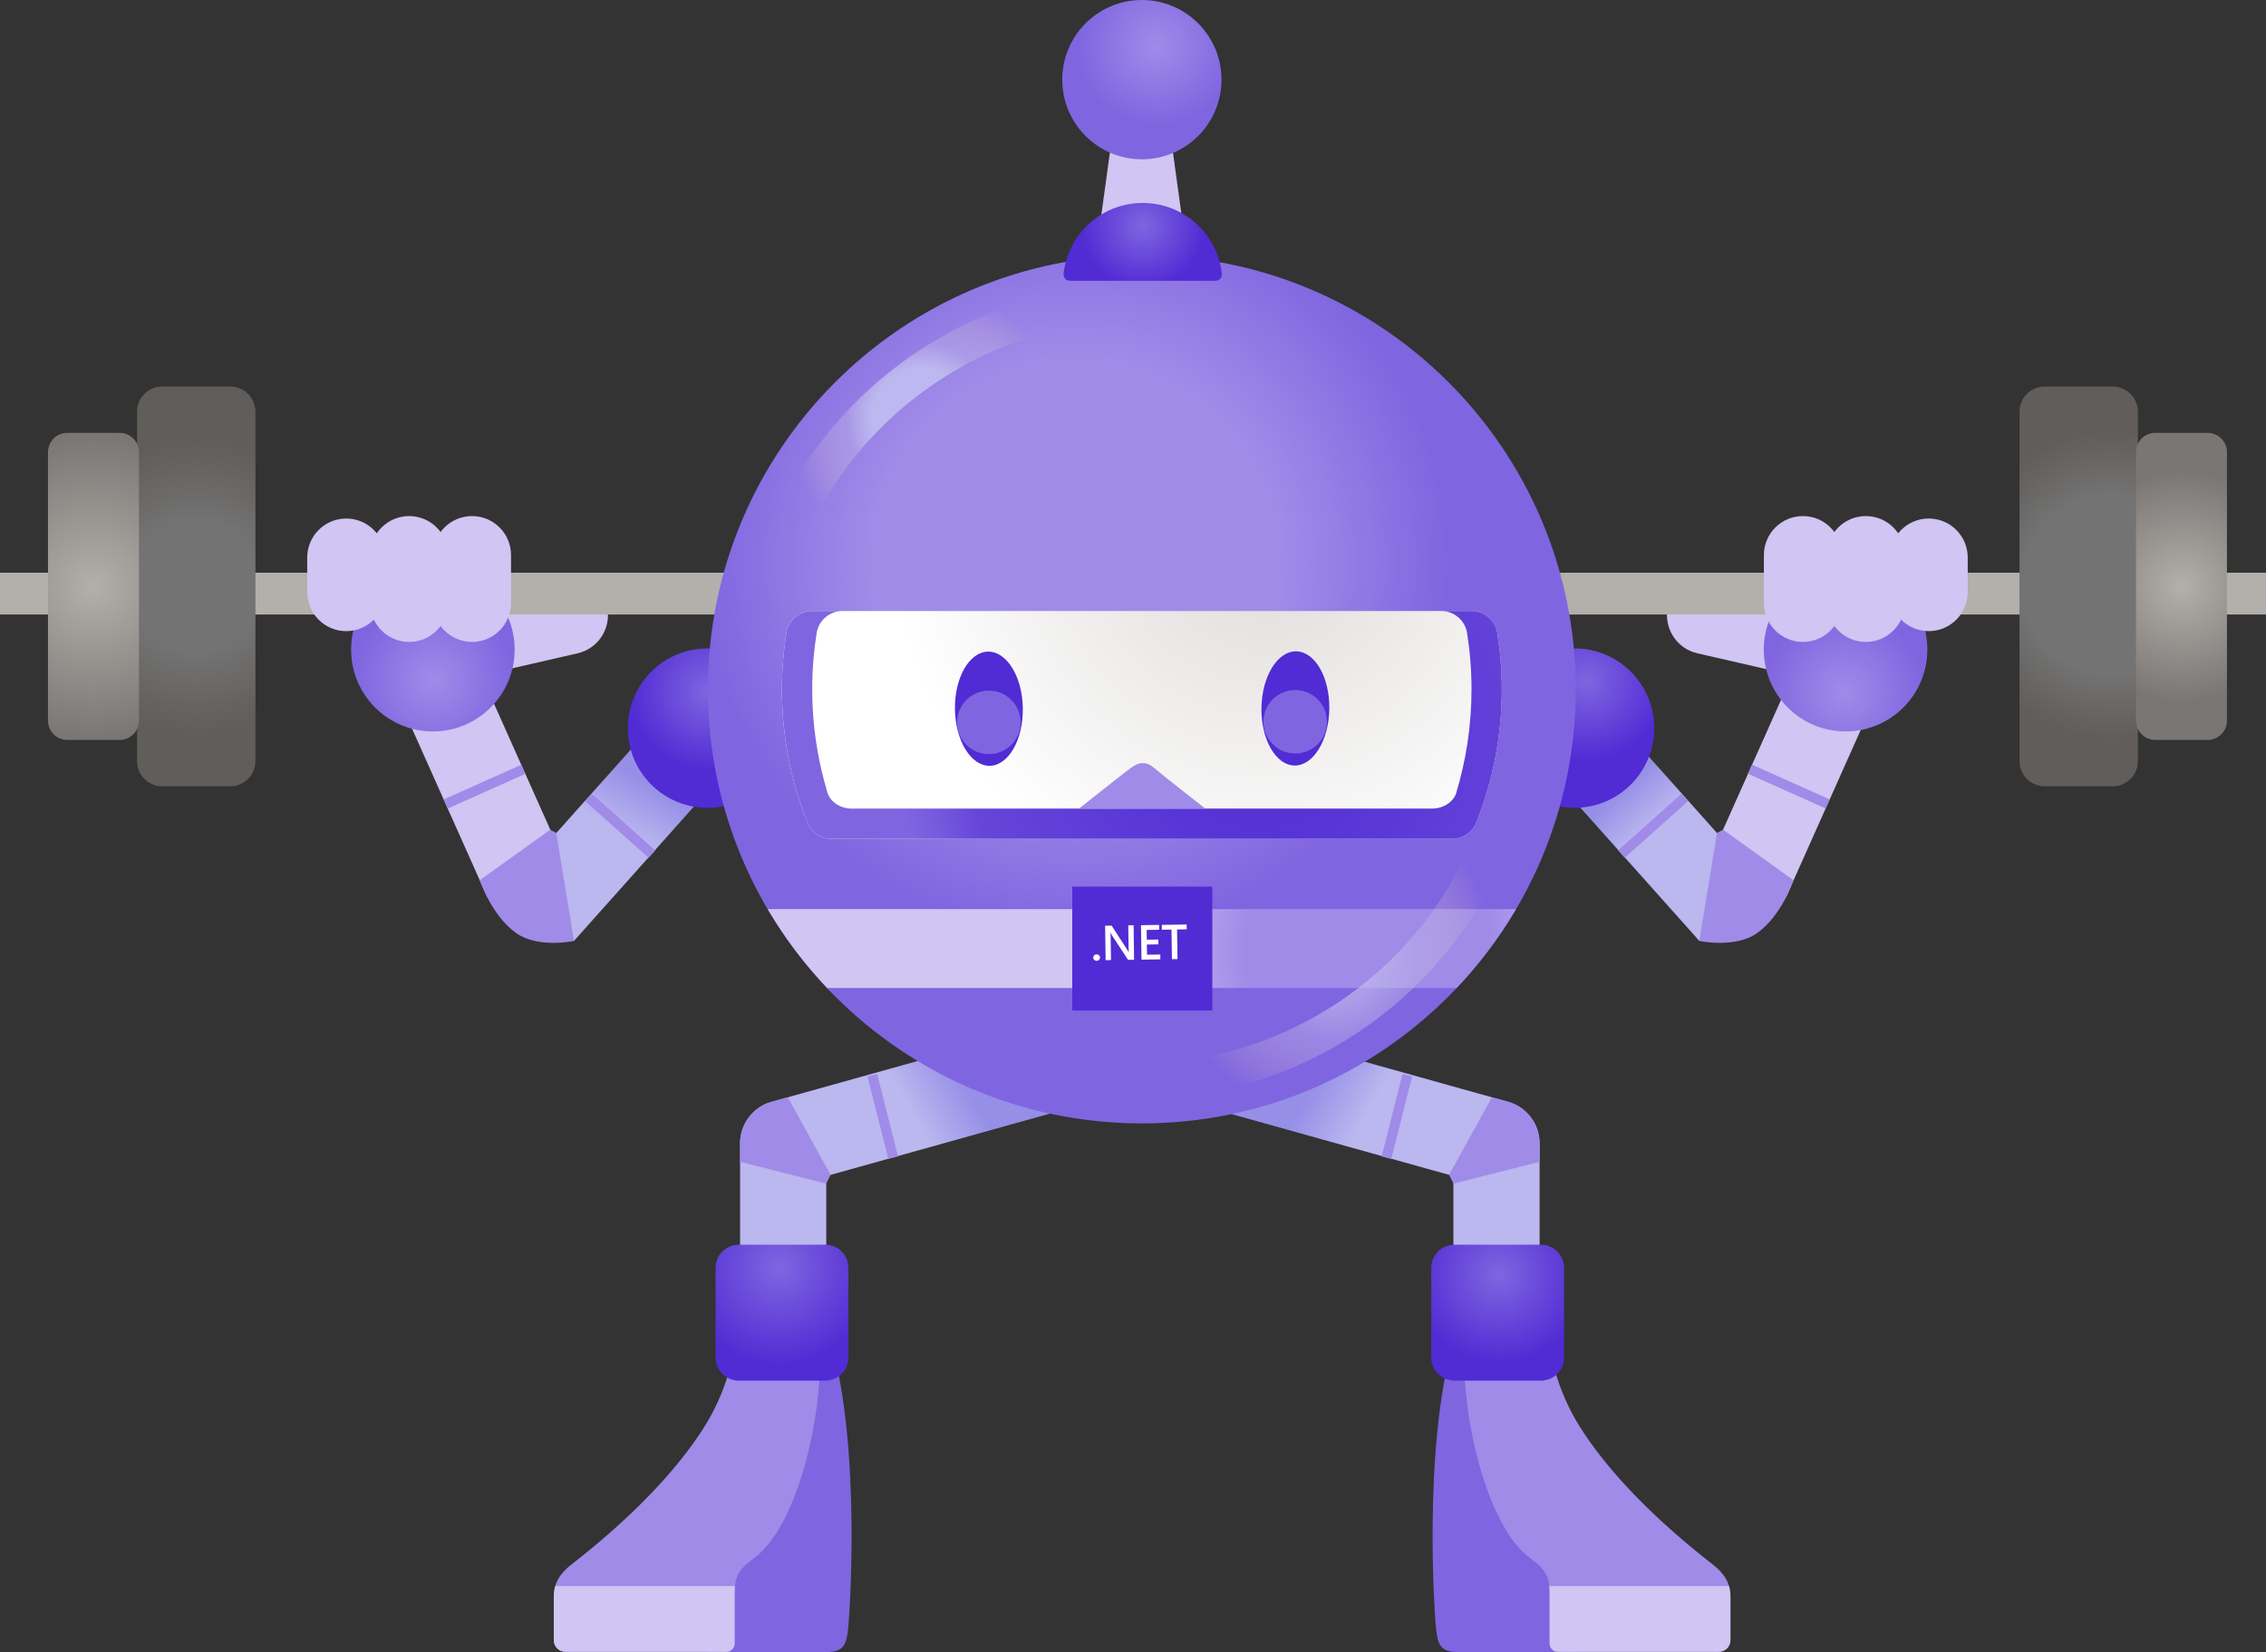 <svg width="325" height="237" viewBox="0 0 325 237" fill="none" xmlns="http://www.w3.org/2000/svg">
<rect x="0" y="0" width="325" height="237" fill="#333333" stroke="none"/>
<path d="M222.595 194.912C225.538 208.869 240.186 220.851 241.113 221.398C242.04 221.945 214.589 222.226 214.589 222.226C214.589 222.226 206.521 202.928 210.006 194.427C210.334 193.633 222.595 194.912 222.595 194.912Z" fill="#A08BE8"/>
<path d="M215.74 220.337L239.82 220.456C239.82 220.456 245.415 224.219 246.903 226.93C248.04 229.004 247.964 233.661 247.864 235.735C247.835 236.315 247.36 236.767 246.78 236.767L223.556 236.724C222.809 236.724 222.21 236.115 222.215 235.368C222.239 232.795 221.797 227.315 220.831 225.75C219.377 223.41 215.74 220.337 215.74 220.337Z" fill="#D0C5F3"/>
<path d="M208.433 192.52C203.992 208.036 205.808 232.633 205.994 233.937C206.25 235.74 206.493 237 209.055 237C212.245 237 225.937 237 225.937 237L218.744 193.519L208.433 192.52Z" fill="#8065E0"/>
<path d="M222.595 194.912C223.67 202.523 231.257 213.226 245.639 224.423C247.322 225.731 248.187 227.116 248.187 229.061V235.292C248.187 236.215 247.44 236.962 246.518 236.962H223.432C222.781 236.962 222.253 236.434 222.253 235.782V228.59C222.253 226.35 221.801 225.199 219.505 223.548C213.752 219.419 210.12 205.491 210.001 195.583C209.882 185.675 222.595 194.912 222.595 194.912Z" fill="#A08BE8"/>
<path d="M247.968 227.529C248.106 228.005 248.187 228.509 248.187 229.061V235.292C248.187 236.215 247.441 236.962 246.518 236.962H223.432C222.781 236.962 222.253 236.434 222.253 235.782V228.59C222.253 228.205 222.239 227.858 222.206 227.529H247.968Z" fill="#D0C5F3"/>
<path d="M105.019 194.912C102.077 208.869 87.429 220.851 86.502 221.398C85.575 221.945 113.025 222.226 113.025 222.226C113.025 222.226 121.093 202.928 117.609 194.427C117.28 193.633 105.019 194.912 105.019 194.912Z" fill="#A08BE8"/>
<path d="M111.875 220.337L87.795 220.456C87.795 220.456 82.199 224.219 80.711 226.93C79.575 229.004 79.651 233.661 79.751 235.735C79.779 236.315 80.255 236.767 80.835 236.767L104.059 236.724C104.806 236.724 105.405 236.115 105.4 235.368C105.376 232.795 105.818 227.315 106.783 225.75C108.233 223.41 111.875 220.337 111.875 220.337Z" fill="#D0C5F3"/>
<path d="M119.177 192.52C123.618 208.036 121.802 232.633 121.616 233.937C121.359 235.739 121.117 237 118.554 237C115.364 237 101.672 237 101.672 237L108.865 193.519L119.177 192.52Z" fill="#8065E0"/>
<path d="M105.019 194.912C103.945 202.523 96.357 213.226 81.976 224.423C80.293 225.731 79.428 227.116 79.428 229.061V235.292C79.428 236.215 80.174 236.962 81.096 236.962H104.183C104.834 236.962 105.362 236.434 105.362 235.782V228.59C105.362 226.35 105.813 225.199 108.11 223.548C113.862 219.419 117.494 205.491 117.613 195.583C117.732 185.68 105.019 194.912 105.019 194.912Z" fill="#A08BE8"/>
<path d="M79.646 227.529C79.509 228.005 79.428 228.509 79.428 229.061V235.292C79.428 236.215 80.174 236.962 81.096 236.962H104.183C104.834 236.962 105.362 236.434 105.362 235.782V228.59C105.362 228.205 105.376 227.858 105.409 227.529H79.646Z" fill="#D0C5F3"/>
<path d="M112.327 192.501C108.913 192.501 106.146 189.732 106.146 186.317V164.017C106.146 161.244 107.996 158.809 110.663 158.062L151.525 146.646C154.815 145.728 158.224 147.649 159.141 150.941C160.059 154.233 158.138 157.643 154.853 158.561L118.507 168.717V186.326C118.507 189.732 115.74 192.501 112.327 192.501Z" fill="url(#paint0_linear)"/>
<path d="M125.802 154.063L124.419 154.414L127.412 166.241L128.795 165.891L125.802 154.063Z" fill="#A08BE8"/>
<path d="M105.947 178.563H118.374C120.205 178.563 121.688 180.048 121.688 181.879V194.741C121.688 196.573 120.205 198.057 118.374 198.057H105.947C104.117 198.057 102.633 196.573 102.633 194.741V181.879C102.633 180.048 104.117 178.563 105.947 178.563Z" fill="url(#paint1_radial)"/>
<path d="M112.983 157.41L110.663 158.057C107.991 158.804 106.146 161.239 106.146 164.013V166.667L118.431 169.778H118.507L119.121 168.536L112.983 157.41Z" fill="#A08BE8"/>
<path d="M214.637 192.501C218.05 192.501 220.817 189.732 220.817 186.317V164.017C220.817 161.244 218.968 158.809 216.301 158.062L175.439 146.646C172.149 145.728 168.74 147.649 167.822 150.941C166.905 154.233 168.826 157.643 172.111 158.561L208.456 168.717V186.326C208.456 189.732 211.223 192.501 214.637 192.501Z" fill="url(#paint2_linear)"/>
<path d="M201.155 154.075L198.162 165.903L199.545 166.253L202.537 154.425L201.155 154.075Z" fill="#A08BE8"/>
<path d="M221.017 178.563H208.59C206.759 178.563 205.276 180.048 205.276 181.879V194.741C205.276 196.573 206.759 198.057 208.59 198.057H221.017C222.847 198.057 224.331 196.573 224.331 194.741V181.879C224.331 180.048 222.847 178.563 221.017 178.563Z" fill="url(#paint3_radial)"/>
<path d="M213.98 157.41L216.3 158.057C218.972 158.804 220.817 161.239 220.817 164.013V166.667L208.532 169.778H208.456L207.843 168.536L213.98 157.41Z" fill="#A08BE8"/>
<path d="M69.064 85.379L80.384 82.782C83.403 82.111 86.398 84.018 87.068 87.039C87.738 90.059 85.832 93.056 82.813 93.727L71.208 96.391L69.064 85.379Z" fill="#D0C5F3"/>
<path d="M81.021 123.716L69.257 97.376L58.123 102.354L69.888 128.694L81.021 123.716Z" fill="#D0C5F3"/>
<path d="M74.767 109.711L63.633 114.689L64.215 115.992L75.349 111.014L74.767 109.711Z" fill="#A08BE8"/>
<path d="M92.426 105.338L73.219 126.858L82.319 134.987L101.521 113.467L92.426 105.338Z" fill="url(#paint4_linear)"/>
<path d="M84.886 113.868L83.936 114.933L93.031 123.06L93.981 121.995L84.886 113.868Z" fill="#A08BE8"/>
<path d="M78.9 119.037L79.785 119.48L82.319 134.987C82.319 134.987 77.17 136.086 74.037 133.86C70.457 131.315 68.817 126.272 68.817 126.272L78.9 119.037Z" fill="#A08BE8"/>
<path d="M62.084 104.929C68.562 104.929 73.813 99.675 73.813 93.194C73.813 86.713 68.562 81.459 62.084 81.459C55.607 81.459 50.356 86.713 50.356 93.194C50.356 99.675 55.607 104.929 62.084 104.929Z" fill="url(#paint5_radial)"/>
<path d="M256.159 128.709L267.923 102.369L256.789 97.391L245.025 123.731L256.159 128.709Z" fill="#D0C5F3"/>
<path d="M251.271 109.689L250.689 110.992L261.822 115.97L262.404 114.667L251.271 109.689Z" fill="#A08BE8"/>
<path d="M233.62 105.338L252.827 126.858L243.732 134.987L224.525 113.467L233.62 105.338Z" fill="url(#paint6_linear)"/>
<path d="M241.168 113.86L232.072 121.987L233.022 123.051L242.118 114.924L241.168 113.86Z" fill="#A08BE8"/>
<path d="M247.146 119.037L246.262 119.48L243.728 134.987C243.728 134.987 248.876 136.086 252.009 133.86C255.589 131.315 257.229 126.272 257.229 126.272L247.146 119.037Z" fill="#A08BE8"/>
<path d="M257.22 85.379L245.9 82.782C242.881 82.111 239.886 84.018 239.216 87.039C238.545 90.059 240.452 93.056 243.471 93.727L255.076 96.391L257.22 85.379Z" fill="#D0C5F3"/>
<path d="M325 82.158H0V88.157H325V82.158Z" fill="#B3AFAB"/>
<path d="M101.473 115.888C107.785 115.888 112.902 110.769 112.902 104.453C112.902 98.138 107.785 93.018 101.473 93.018C95.161 93.018 90.044 98.138 90.044 104.453C90.044 110.769 95.161 115.888 101.473 115.888Z" fill="url(#paint7_radial)"/>
<path d="M225.833 115.888C232.145 115.888 237.262 110.769 237.262 104.453C237.262 98.138 232.145 93.018 225.833 93.018C219.521 93.018 214.404 98.138 214.404 104.453C214.404 110.769 219.521 115.888 225.833 115.888Z" fill="url(#paint8_radial)"/>
<path d="M163.767 161.158C198.14 161.158 226.004 133.279 226.004 98.888C226.004 64.497 198.14 36.617 163.767 36.617C129.395 36.617 101.53 64.497 101.53 98.888C101.53 133.279 129.395 161.158 163.767 161.158Z" fill="url(#paint9_radial)"/>
<path d="M112.151 98.888C112.151 105.633 113.454 112.069 115.807 117.972C116.377 119.404 117.761 120.341 119.301 120.341H208.242C209.783 120.341 211.166 119.404 211.737 117.972C214.09 112.069 215.392 105.633 215.392 98.888C215.392 96.129 215.169 93.427 214.751 90.787C214.461 88.975 212.878 87.653 211.042 87.653H116.501C114.666 87.653 113.083 88.975 112.793 90.787C112.374 93.427 112.151 96.129 112.151 98.888Z" fill="url(#paint10_radial)"/>
<path d="M217.432 130.42H110.106C112.517 134.516 115.379 138.307 118.631 141.732H208.912C212.16 138.307 215.022 134.516 217.432 130.42Z" fill="url(#paint11_radial)"/>
<path d="M173.874 127.191H153.788V144.966H173.874V127.191Z" fill="#512BD4"/>
<path d="M157.289 137.839C157.153 137.839 157.041 137.797 156.942 137.708C156.849 137.619 156.797 137.511 156.797 137.38C156.797 137.254 156.839 137.141 156.933 137.048C157.027 136.954 157.139 136.907 157.275 136.903C157.41 136.903 157.527 136.945 157.621 137.034C157.719 137.123 157.77 137.235 157.77 137.361C157.77 137.488 157.724 137.595 157.63 137.689C157.541 137.792 157.424 137.839 157.289 137.839Z" fill="white"/>
<path d="M162.658 137.68L161.783 137.694L159.426 134.094C159.365 134.005 159.318 133.907 159.276 133.809H159.257C159.276 133.916 159.29 134.141 159.295 134.487L159.346 137.726L158.574 137.74L158.5 132.798L159.43 132.784L161.709 136.299C161.807 136.444 161.868 136.547 161.896 136.598H161.91C161.886 136.467 161.872 136.247 161.868 135.934L161.821 132.746L162.588 132.732L162.658 137.68Z" fill="white"/>
<path d="M166.425 137.623L163.721 137.666L163.646 132.723L166.242 132.681L166.252 133.378L164.455 133.406L164.479 134.806L166.135 134.782L166.144 135.475L164.488 135.498L164.511 136.959L166.415 136.931L166.425 137.623Z" fill="white"/>
<path d="M170.204 133.317L168.819 133.341L168.885 137.586L168.085 137.6L168.019 133.355L166.639 133.378L166.63 132.681L170.194 132.625L170.204 133.317Z" fill="white"/>
<path d="M214.751 90.787C214.461 88.975 212.878 87.653 211.042 87.653H206.702C208.537 87.653 210.12 88.975 210.41 90.787C210.829 93.427 211.052 96.129 211.052 98.888C211.052 104.116 210.263 109.153 208.813 113.905C208.28 115.213 206.868 115.998 205.428 115.998H122.144C120.604 115.998 119.082 115.108 118.65 113.629C118.341 112.578 118.06 111.503 117.808 110.442C116.953 106.727 116.491 102.86 116.491 98.888C116.491 96.129 116.715 93.427 117.133 90.787C117.423 88.975 119.006 87.653 120.842 87.653H116.501C114.666 87.653 113.083 88.975 112.793 90.787C112.374 93.427 112.151 96.129 112.151 98.888C112.151 105.633 113.454 112.069 115.807 117.972C116.377 119.404 117.761 120.341 119.301 120.341H123.642H203.906H208.242H208.247C209.787 120.341 211.171 119.404 211.741 117.972C214.095 112.069 215.397 105.633 215.397 98.888C215.393 96.129 215.169 93.427 214.751 90.787Z" fill="url(#paint12_radial)"/>
<path d="M154.749 115.998C154.749 115.998 160.953 111.084 162.165 110.176C163.377 109.267 164.438 109.215 165.545 110.176C166.653 111.137 172.871 115.998 172.871 115.998H154.749Z" fill="#A08BE8"/>
<path d="M303.021 112.797H293.256C291.264 112.797 289.648 111.179 289.648 109.186V59.06C289.648 57.067 291.264 55.449 293.256 55.449H303.021C305.013 55.449 306.63 57.067 306.63 59.06V109.186C306.63 111.179 305.013 112.797 303.021 112.797Z" fill="url(#paint13_radial)"/>
<path d="M316.628 106.151H309.126C307.595 106.151 306.354 104.91 306.354 103.378V64.868C306.354 63.336 307.595 62.094 309.126 62.094H316.628C318.159 62.094 319.399 63.336 319.399 64.868V103.378C319.399 104.91 318.159 106.151 316.628 106.151Z" fill="url(#paint14_radial)"/>
<path d="M23.262 112.797H33.027C35.019 112.797 36.636 111.179 36.636 109.186V59.06C36.636 57.067 35.019 55.449 33.027 55.449H23.262C21.27 55.449 19.654 57.067 19.654 59.06V109.186C19.654 111.179 21.27 112.797 23.262 112.797Z" fill="url(#paint15_radial)"/>
<path d="M67.7 92.091C70.79 92.091 73.295 89.584 73.295 86.492V79.633C73.295 76.541 70.79 74.034 67.7 74.034C64.609 74.034 62.104 76.541 62.104 79.633V86.492C62.104 89.584 64.609 92.091 67.7 92.091Z" fill="#D0C5F3"/>
<path d="M58.681 92.091C61.771 92.091 64.276 89.584 64.276 86.492V79.633C64.276 76.541 61.771 74.034 58.681 74.034C55.59 74.034 53.085 76.541 53.085 79.633V86.492C53.085 89.584 55.59 92.091 58.681 92.091Z" fill="#D0C5F3"/>
<path d="M49.657 90.54C52.747 90.54 55.253 88.033 55.253 84.941V79.985C55.253 76.893 52.747 74.386 49.657 74.386C46.567 74.386 44.062 76.893 44.062 79.985V84.941C44.062 88.033 46.567 90.54 49.657 90.54Z" fill="#D0C5F3"/>
<path d="M169.724 32.731H157.696L159.393 20.378H168.027L169.724 32.731Z" fill="#D0C5F3"/>
<path d="M163.772 22.851C170.078 22.851 175.191 17.736 175.191 11.426C175.191 5.115 170.078 0 163.772 0C157.465 0 152.352 5.115 152.352 11.426C152.352 17.736 157.465 22.851 163.772 22.851Z" fill="url(#paint16_radial)"/>
<path d="M174.326 40.28C174.868 40.28 175.301 39.809 175.243 39.272C174.606 33.559 169.767 29.116 163.891 29.116C158.01 29.116 153.175 33.559 152.538 39.272C152.476 39.809 152.913 40.28 153.455 40.28H174.326Z" fill="url(#paint17_radial)"/>
<path d="M264.698 104.929C271.176 104.929 276.427 99.675 276.427 93.194C276.427 86.713 271.176 81.459 264.698 81.459C258.221 81.459 252.97 86.713 252.97 93.194C252.97 99.675 258.221 104.929 264.698 104.929Z" fill="url(#paint18_radial)"/>
<path d="M258.58 92.091C255.489 92.091 252.984 89.584 252.984 86.492V79.633C252.984 76.541 255.489 74.034 258.58 74.034C261.67 74.034 264.175 76.541 264.175 79.633V86.492C264.18 89.584 261.675 92.091 258.58 92.091Z" fill="#D0C5F3"/>
<path d="M267.603 92.091C264.513 92.091 262.007 89.584 262.007 86.492V79.633C262.007 76.541 264.513 74.034 267.603 74.034C270.693 74.034 273.199 76.541 273.199 79.633V86.492C273.199 89.584 270.693 92.091 267.603 92.091Z" fill="#D0C5F3"/>
<path d="M276.626 90.54C273.536 90.54 271.031 88.033 271.031 84.941V79.985C271.031 76.893 273.536 74.386 276.626 74.386C279.717 74.386 282.222 76.893 282.222 79.985V84.941C282.222 88.033 279.717 90.54 276.626 90.54Z" fill="#D0C5F3"/>
<path d="M141.953 109.86C144.641 109.82 146.766 106.121 146.698 101.597C146.631 97.074 144.397 93.44 141.709 93.48C139.02 93.52 136.895 97.219 136.963 101.743C137.03 106.266 139.264 109.9 141.953 109.86Z" fill="#512BD4"/>
<path d="M141.826 108.187C144.342 108.187 146.381 106.147 146.381 103.63C146.381 101.114 144.342 99.073 141.826 99.073C139.311 99.073 137.272 101.114 137.272 103.63C137.272 106.147 139.311 108.187 141.826 108.187Z" fill="#8065E0"/>
<path d="M190.657 101.7C190.725 97.177 188.6 93.478 185.912 93.438C183.223 93.397 180.989 97.032 180.922 101.555C180.854 106.079 182.979 109.778 185.668 109.818C188.356 109.858 190.59 106.224 190.657 101.7Z" fill="#512BD4"/>
<path d="M185.764 108.097C188.28 108.097 190.319 106.057 190.319 103.54C190.319 101.023 188.28 98.983 185.764 98.983C183.249 98.983 181.21 101.023 181.21 103.54C181.21 106.057 183.249 108.097 185.764 108.097Z" fill="#8065E0"/>
<path d="M113.325 77.354C114.452 77.564 115.617 76.998 116.125 75.913C122.805 61.7 135.608 51.406 150.474 47.615C154.487 46.592 153.664 41.479 149.271 42.597C132.903 46.749 118.807 58.075 111.457 73.715C110.848 75.004 111.404 76.546 112.693 77.15C112.902 77.245 113.111 77.316 113.325 77.354Z" fill="url(#paint19_radial)"/>
<path d="M214.608 116.926C213.467 116.811 212.355 117.473 211.936 118.595C205 137.294 187.7 150.532 167.86 152.321C166.439 152.449 165.393 153.705 165.521 155.122C165.65 156.545 166.905 157.591 168.322 157.463C190.134 155.493 209.15 140.942 216.771 120.388C217.266 119.052 216.586 117.568 215.25 117.068C215.041 116.992 214.822 116.945 214.608 116.926Z" fill="url(#paint20_radial)"/>
<path d="M9.656 106.151H17.158C18.689 106.151 19.93 104.91 19.93 103.378V64.868C19.93 63.336 18.689 62.094 17.158 62.094H9.656C8.125 62.094 6.884 63.336 6.884 64.868V103.378C6.884 104.91 8.125 106.151 9.656 106.151Z" fill="url(#paint21_radial)"/>
<defs>
<linearGradient id="paint0_linear" x1="158.096" y1="148.728" x2="102.133" y2="181.02" gradientUnits="userSpaceOnUse">
<stop offset="0.316" stop-color="#958FE7"/>
<stop offset="0.45" stop-color="#BBB7EF"/>
</linearGradient>
<radialGradient id="paint1_radial" cx="0" cy="0" r="1" gradientUnits="userSpaceOnUse" gradientTransform="translate(111.767 181.877) scale(14.031 14.039)">
<stop stop-color="#8065E0"/>
<stop offset="1" stop-color="#512BD4"/>
</radialGradient>
<linearGradient id="paint2_linear" x1="168.868" y1="148.728" x2="224.83" y2="181.02" gradientUnits="userSpaceOnUse">
<stop offset="0.316" stop-color="#958FE7"/>
<stop offset="0.45" stop-color="#BBB7EF"/>
</linearGradient>
<radialGradient id="paint3_radial" cx="0" cy="0" r="1" gradientUnits="userSpaceOnUse" gradientTransform="translate(214.987 182.94) scale(14.748 14.756)">
<stop stop-color="#8065E0"/>
<stop offset="0.856" stop-color="#512BD4"/>
</radialGradient>
<linearGradient id="paint4_linear" x1="95.049" y1="106.856" x2="79.679" y2="133.464" gradientUnits="userSpaceOnUse">
<stop offset="0.189" stop-color="#958FE7"/>
<stop offset="0.45" stop-color="#BBB7EF"/>
</linearGradient>
<radialGradient id="paint5_radial" cx="0" cy="0" r="1" gradientUnits="userSpaceOnUse" gradientTransform="translate(62.191 97.579) scale(11.729 11.736)">
<stop stop-color="#A08BE8"/>
<stop offset="0.991" stop-color="#8065E0"/>
</radialGradient>
<linearGradient id="paint6_linear" x1="232.456" y1="113.339" x2="241.764" y2="123.54" gradientUnits="userSpaceOnUse">
<stop stop-color="#958FE7"/>
<stop offset="0.499" stop-color="#BBB7EF"/>
</linearGradient>
<radialGradient id="paint7_radial" cx="0" cy="0" r="1" gradientUnits="userSpaceOnUse" gradientTransform="translate(101.628 99.164) scale(11.429 11.435)">
<stop stop-color="#8065E0"/>
<stop offset="1" stop-color="#512BD4"/>
</radialGradient>
<radialGradient id="paint8_radial" cx="0" cy="0" r="1" gradientUnits="userSpaceOnUse" gradientTransform="translate(227.573 97.76) scale(11.429 11.435)">
<stop stop-color="#8065E0"/>
<stop offset="1" stop-color="#512BD4"/>
</radialGradient>
<radialGradient id="paint9_radial" cx="0" cy="0" r="1" gradientUnits="userSpaceOnUse" gradientTransform="translate(154.278 80.621) scale(62.238 62.272)">
<stop offset="0.474" stop-color="#A08BE8"/>
<stop offset="0.862" stop-color="#8065E0"/>
</radialGradient>
<radialGradient id="paint10_radial" cx="0" cy="0" r="1" gradientUnits="userSpaceOnUse" gradientTransform="translate(181.401 76.346) scale(59.883 59.916)">
<stop offset="0.093" stop-color="#E1DFDD"/>
<stop offset="0.9" stop-color="white"/>
</radialGradient>
<radialGradient id="paint11_radial" cx="0" cy="0" r="1" gradientUnits="userSpaceOnUse" gradientTransform="translate(196.16 136.524) scale(38.155 38.175)">
<stop offset="0.461" stop-color="#A08BE8"/>
<stop offset="0.527" stop-color="#A793EA"/>
<stop offset="0.835" stop-color="#C5B7F0"/>
<stop offset="1" stop-color="#D0C5F3"/>
</radialGradient>
<radialGradient id="paint12_radial" cx="0" cy="0" r="1" gradientUnits="userSpaceOnUse" gradientTransform="translate(180.906 105.907) scale(54.747 54.777)">
<stop stop-color="#512BD4"/>
<stop offset="0.771" stop-color="#6645D9"/>
<stop offset="0.874" stop-color="#7659DD"/>
<stop offset="0.958" stop-color="#8065E0"/>
</radialGradient>
<radialGradient id="paint13_radial" cx="0" cy="0" r="1" gradientUnits="userSpaceOnUse" gradientTransform="translate(302.995 83.897) scale(27.817 27.832)">
<stop offset="0.459" stop-color="#737373"/>
<stop offset="0.795" stop-color="#605D5A"/>
</radialGradient>
<radialGradient id="paint14_radial" cx="0" cy="0" r="1" gradientUnits="userSpaceOnUse" gradientTransform="translate(312.876 84.124) scale(21.539 21.551)">
<stop stop-color="#B3AFAB"/>
<stop offset="0.766" stop-color="#797673"/>
</radialGradient>
<radialGradient id="paint15_radial" cx="0" cy="0" r="1" gradientUnits="userSpaceOnUse" gradientTransform="translate(28.145 84.124) scale(21.135 21.146)">
<stop offset="0.442" stop-color="#737373"/>
<stop offset="0.995" stop-color="#605D5A"/>
</radialGradient>
<radialGradient id="paint16_radial" cx="0" cy="0" r="1" gradientUnits="userSpaceOnUse" gradientTransform="translate(165.902 6.623) scale(11.42 11.426)">
<stop stop-color="#A08BE8"/>
<stop offset="1" stop-color="#8065E0"/>
</radialGradient>
<radialGradient id="paint17_radial" cx="0" cy="0" r="1" gradientUnits="userSpaceOnUse" gradientTransform="translate(163.924 32.42) scale(8.949 8.954)">
<stop stop-color="#8065E0"/>
<stop offset="1" stop-color="#512BD4"/>
</radialGradient>
<radialGradient id="paint18_radial" cx="0" cy="0" r="1" gradientUnits="userSpaceOnUse" gradientTransform="translate(264.44 99.326) scale(11.729 11.736)">
<stop stop-color="#A08BE8"/>
<stop offset="0.991" stop-color="#8065E0"/>
</radialGradient>
<radialGradient id="paint19_radial" cx="0" cy="0" r="1" gradientUnits="userSpaceOnUse" gradientTransform="translate(132.123 59.905) rotate(-169.514) scale(19.275 19.284)">
<stop offset="0.361" stop-color="#BDB9F0"/>
<stop offset="0.561" stop-color="#C3BCEB" stop-opacity="0.386"/>
<stop offset="0.634" stop-color="#CEC3E2" stop-opacity="0.322"/>
<stop offset="0.869" stop-color="#EDD6C9" stop-opacity="0.115"/>
<stop offset="1" stop-color="#F9DDBF" stop-opacity="0"/>
</radialGradient>
<radialGradient id="paint20_radial" cx="0" cy="0" r="1" gradientUnits="userSpaceOnUse" gradientTransform="translate(191.215 137.143) rotate(5.656) scale(23.17 23.183)">
<stop stop-color="#BDB9F0"/>
<stop offset="0.527" stop-color="#C3BCEB" stop-opacity="0.386"/>
<stop offset="0.605" stop-color="#CEC3E2" stop-opacity="0.322"/>
<stop offset="0.859" stop-color="#EDD6C9" stop-opacity="0.115"/>
<stop offset="1" stop-color="#F9DDBF" stop-opacity="0"/>
</radialGradient>
<radialGradient id="paint21_radial" cx="0" cy="0" r="1" gradientUnits="userSpaceOnUse" gradientTransform="translate(13.407 84.124) scale(24.134 24.146)">
<stop stop-color="#B3AFAB"/>
<stop offset="0.906" stop-color="#797673"/>
</radialGradient>
</defs>
</svg>
